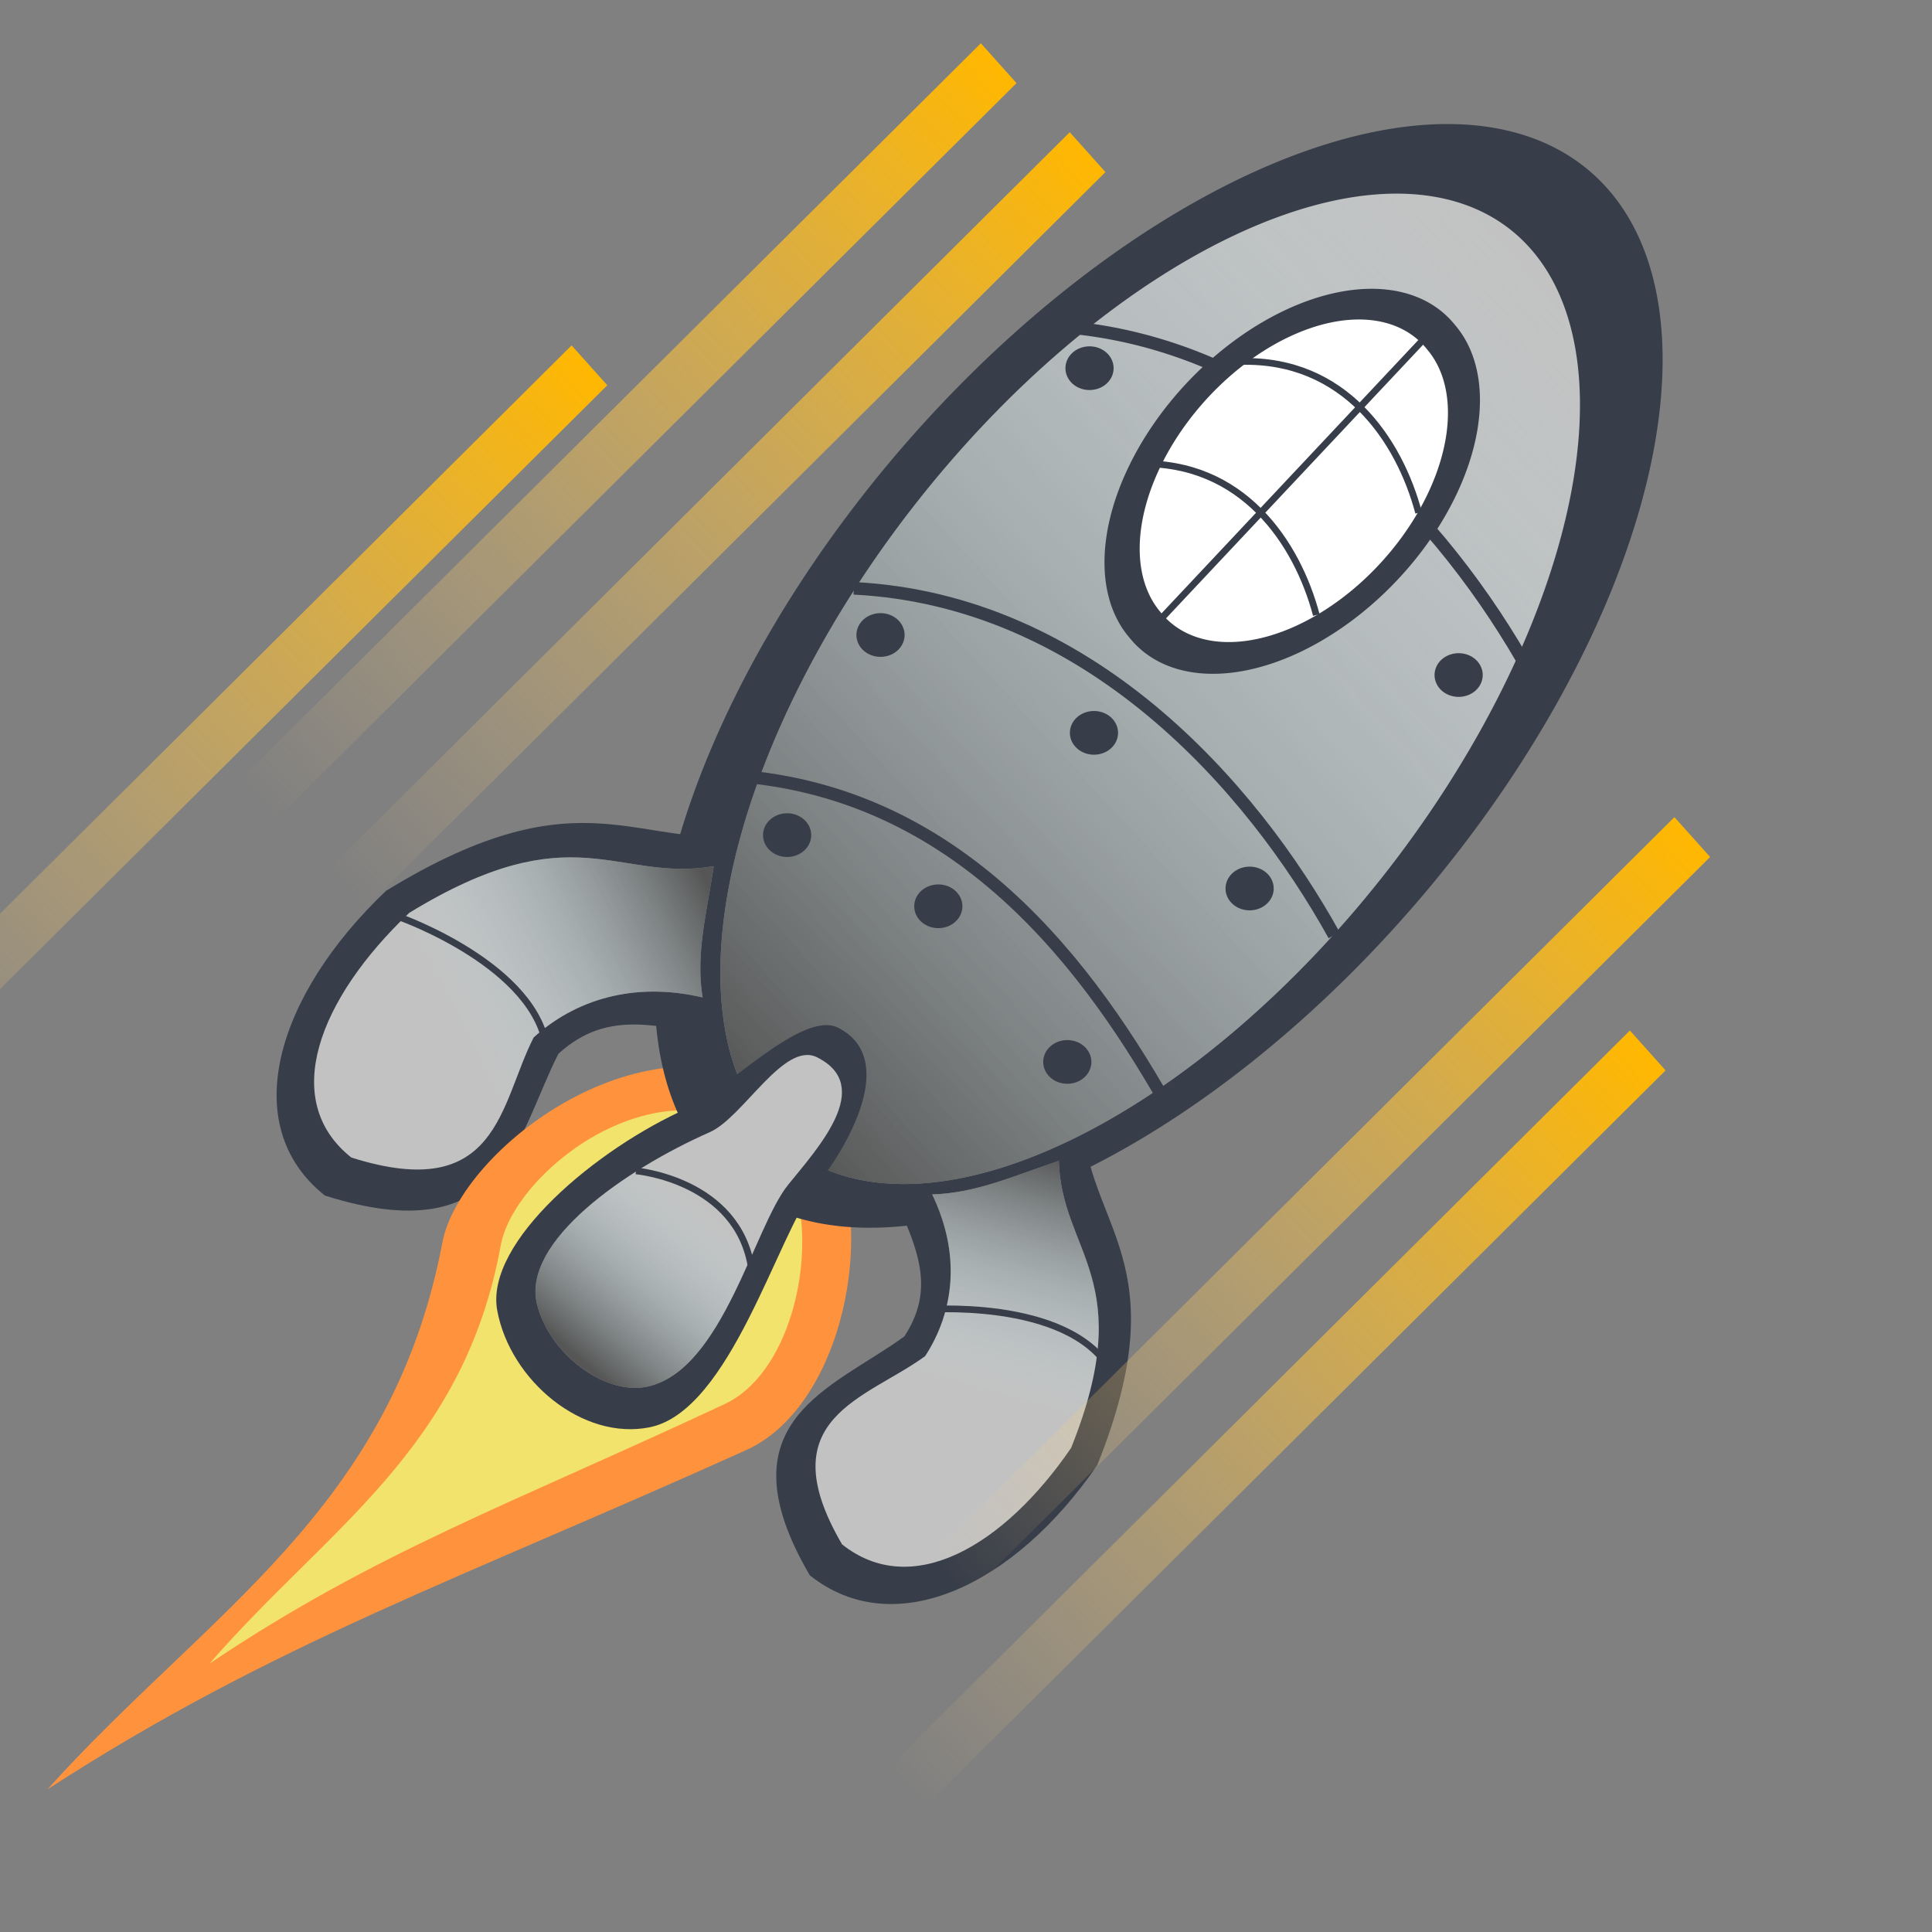 <?xml version="1.0" encoding="UTF-8" standalone="no"?>
<!DOCTYPE svg PUBLIC "-//W3C//DTD SVG 20010904//EN"
"http://www.w3.org/TR/2001/REC-SVG-20010904/DTD/svg10.dtd">
<!-- Created with Inkscape (http://www.inkscape.org/) -->
<svg
   width="72pt"
   height="72pt"
   xmlns="http://www.w3.org/2000/svg"
   xmlns:cc="http://web.resource.org/cc/"
   xmlns:inkscape="http://www.inkscape.org/namespaces/inkscape"
   xmlns:sodipodi="http://sodipodi.sourceforge.net/DTD/sodipodi-0.dtd"
   xmlns:rdf="http://www.w3.org/1999/02/22-rdf-syntax-ns#"
   xmlns:dc="http://purl.org/dc/elements/1.1/"
   xmlns:xlink="http://www.w3.org/1999/xlink"
   id="svg3408"
   sodipodi:version="0.32"
   inkscape:version="0.40"
   sodipodi:docbase="/home/zeus/.icons/gartoon/scalable/apps"
   sodipodi:docname="launcher-program.svg">
  <rect width="100%" height="100%" fill="#808080" stroke="none"/>
  <defs
     id="defs3">
    <linearGradient
       id="linearGradient3601">
      <stop
         offset="0"
         style="stop-color:#ffb700;stop-opacity:1;"
         id="stop3603" />
      <stop
         offset="1"
         style="stop-color:#ffd58f;stop-opacity:0;"
         id="stop3602" />
    </linearGradient>
    <linearGradient
       id="linearGradient3567">
      <stop
         offset="0"
         style="stop-color:#000000;stop-opacity:0.557;"
         id="stop3569" />
      <stop
         offset="1"
         style="stop-color:#bdf2ff;stop-opacity:0;"
         id="stop3568" />
    </linearGradient>
    <defs
       id="defs3423">
      <sodipodi:namedview
         id="namedview909" />
      <defs
         id="defs550">
        <linearGradient
           x1="0"
           y1="0"
           x2="1"
           y2="0"
           id="linearGradient632"
           gradientUnits="objectBoundingBox"
           spreadMethod="pad"
           xlink:href="#linearGradient3601" />
        <linearGradient
           x1="0"
           y1="0"
           x2="1"
           y2="0"
           id="linearGradient556"
           gradientUnits="objectBoundingBox"
           spreadMethod="pad"
           xlink:href="#linearGradient3567" />
        <linearGradient
           id="linearGradient559"
           xlink:href="#linearGradient632"
           x1="60.645"
           y1="19.296"
           x2="35.371"
           y2="69.143"
           gradientUnits="userSpaceOnUse"
           spreadMethod="pad" />
        <linearGradient
           xlink:href="#linearGradient632"
           id="linearGradient631"
           x1="85.638"
           y1="17.444"
           x2="73.916"
           y2="54.628"
           gradientUnits="userSpaceOnUse"
           spreadMethod="pad"
           gradientTransform="scale(0.741,1.35)" />
      </defs>
    </defs>
    <sodipodi:namedview
       id="namedview3434"
       pagecolor="#ffffff"
       bordercolor="#666666"
       borderopacity="1.0"
       inkscape:pageopacity="0.0"
       inkscape:pageshadow="2"
       inkscape:zoom="2.4559706"
       inkscape:cx="113.94414"
       inkscape:cy="73.007956"
       inkscape:window-width="812"
       inkscape:window-height="560"
       inkscape:window-x="103"
       inkscape:window-y="56" />
    <linearGradient
       inkscape:collect="always"
       xlink:href="#linearGradient3567"
       id="linearGradient3566"
       gradientTransform="scale(1.386,0.722)"
       x1="36.037"
       y1="45.257"
       x2="70.64"
       y2="45.257"
       gradientUnits="userSpaceOnUse" />
    <linearGradient
       inkscape:collect="always"
       xlink:href="#linearGradient3567"
       id="linearGradient3574"
       gradientTransform="scale(0.96,1.042)"
       x1="29.863"
       y1="64.683"
       x2="35.865"
       y2="57.12"
       gradientUnits="userSpaceOnUse" />
    <linearGradient
       inkscape:collect="always"
       xlink:href="#linearGradient3567"
       id="linearGradient3579"
       gradientTransform="scale(0.835,1.197)"
       x1="65.911"
       y1="48.582"
       x2="63.874"
       y2="58.849"
       gradientUnits="userSpaceOnUse" />
    <linearGradient
       inkscape:collect="always"
       xlink:href="#linearGradient3567"
       id="linearGradient3584"
       gradientTransform="scale(1.131,0.884)"
       x1="30.919"
       y1="49.3"
       x2="18.793"
       y2="54.236"
       gradientUnits="userSpaceOnUse" />
    <linearGradient
       inkscape:collect="always"
       xlink:href="#linearGradient3601"
       id="linearGradient3600"
       gradientTransform="matrix(3.413,3.742586e-16,-4.777853e-17,0.831,-23.774,-65.527)"
       x1="4.138"
       y1="32.416"
       x2="19.383"
       y2="32.416"
       gradientUnits="userSpaceOnUse" />
    <linearGradient
       inkscape:collect="always"
       xlink:href="#linearGradient3601"
       id="linearGradient3605"
       gradientUnits="userSpaceOnUse"
       gradientTransform="matrix(3.413,3.742586e-16,-4.777853e-17,0.831,-49.322,-75.484)"
       x1="4.138"
       y1="32.416"
       x2="19.383"
       y2="32.416" />
    <linearGradient
       inkscape:collect="always"
       xlink:href="#linearGradient3601"
       id="linearGradient3607"
       gradientUnits="userSpaceOnUse"
       gradientTransform="matrix(3.413,4.021944e-16,-1.086402e-16,0.831,-48.978,-69.225)"
       x1="4.138"
       y1="32.416"
       x2="19.383"
       y2="32.416" />
    <linearGradient
       inkscape:collect="always"
       xlink:href="#linearGradient3601"
       id="linearGradient3609"
       gradientUnits="userSpaceOnUse"
       gradientTransform="matrix(3.413,3.742586e-16,-4.777853e-17,0.831,-49.005,-120.866)"
       x1="4.138"
       y1="32.416"
       x2="19.383"
       y2="32.416" />
    <linearGradient
       inkscape:collect="always"
       xlink:href="#linearGradient3601"
       id="linearGradient3611"
       gradientUnits="userSpaceOnUse"
       gradientTransform="matrix(3.413,3.742586e-16,-4.777853e-17,0.831,-40.27,-126.832)"
       x1="4.138"
       y1="32.416"
       x2="19.383"
       y2="32.416" />
  </defs>
  <sodipodi:namedview
     id="base"
     pagecolor="#ffffff"
     bordercolor="#666666"
     borderopacity="1.0"
     inkscape:pageopacity="0.0"
     inkscape:pageshadow="2"
     inkscape:zoom="4.0000000"
     inkscape:cx="68.375267"
     inkscape:cy="22.304436"
     inkscape:current-layer="svg3408"
     inkscape:window-width="800"
     inkscape:window-height="536"
     inkscape:window-x="123"
     inkscape:window-y="58" />
  <g
     inkscape:label="Layer 1"
     inkscape:groupmode="layer"
     id="layer1" />
  <path
     style="fill:#383e49;fill-opacity:1;fill-rule:evenodd;stroke:none;stroke-width:0.25pt;stroke-linecap:butt;stroke-linejoin:miter;stroke-opacity:1"
     d="M 16.145,59.407 C 11.786,55.947 13.699,49.477 19.182,44.264 C 29.159,38.152 31.721,42.421 37.653,41.432 C 35.496,44.039 36.17,49.28 36.979,51.887 C 32.755,50.898 30.22,50.114 27.748,52.361 C 25.681,56.406 25.089,62.238 16.145,59.407 z "
     id="path3551"
     sodipodi:nodetypes="cccccc" />
  <path
     style="fill:#383e49;fill-opacity:1;fill-rule:evenodd;stroke:none;stroke-width:0.25pt;stroke-linecap:butt;stroke-linejoin:miter;stroke-opacity:1"
     d="M 40.236,78.274 C 44.465,81.648 50.451,78.746 54.522,72.801 C 58.618,62.584 53.938,61 53.777,55.395 C 51.63,57.833 46.356,58.148 43.643,57.872 C 45.419,61.562 46.673,63.742 44.939,66.403 C 41.363,69.015 35.75,70.594 40.236,78.274 z "
     id="path3548"
     sodipodi:nodetypes="cccccc" />
  <path
     style="fill:#ff933d;fill-opacity:1;fill-rule:evenodd;stroke:none;stroke-width:0.25pt;stroke-linecap:butt;stroke-linejoin:miter;stroke-opacity:1"
     d="M 2.357,88.911 C 13.554,81.656 22.794,78.5 37.079,72.053 C 42.824,69.461 44.239,57.335 39.218,54.315 C 32.037,49.996 22.855,57.141 21.983,61.737 C 19.458,75.047 10.283,80.105 2.357,88.911 z "
     id="path3553"
     sodipodi:nodetypes="csssc" />
  <path
     style="fill:#f1e36c;fill-opacity:1;fill-rule:evenodd;stroke:none;stroke-width:0.25pt;stroke-linecap:butt;stroke-linejoin:miter;stroke-opacity:1"
     d="M 10.414,82.661 C 18.67,77.11 25.484,74.695 36.017,69.762 C 40.254,67.778 41.297,58.5 37.594,56.189 C 32.299,52.884 25.528,58.351 24.885,61.868 C 23.024,72.052 16.258,75.923 10.414,82.661 z "
     id="path3419"
     sodipodi:nodetypes="csssc" />
  <path
     sodipodi:type="arc"
     style="fill:#383e49;fill-opacity:1;fill-rule:nonzero;stroke:none;stroke-width:4.062;stroke-linecap:round;stroke-linejoin:round;stroke-miterlimit:4;stroke-opacity:1"
     id="path3547"
     sodipodi:cx="73.914757"
     sodipodi:cy="32.658058"
     sodipodi:rx="23.975340"
     sodipodi:ry="12.484854"
     d="M 97.89 32.658 A 23.975 12.485 0 1 1  49.939,32.658 A 23.975 12.485 0 1 1  97.89 32.658 z"
     transform="matrix(0.919,-1.022,0.953,0.986,-41.477,76.925)" />
  <path
     sodipodi:type="arc"
     style="fill:#c2c2c2;fill-opacity:1;fill-rule:nonzero;stroke:none;stroke-width:4.062;stroke-linecap:round;stroke-linejoin:round;stroke-miterlimit:4;stroke-opacity:1;"
     id="path3420"
     sodipodi:cx="73.914757"
     sodipodi:cy="32.658058"
     sodipodi:rx="23.975340"
     sodipodi:ry="12.484854"
     d="M 97.89 32.658 A 23.975 12.485 0 1 1  49.939,32.658 A 23.975 12.485 0 1 1  97.89 32.658 z"
     transform="matrix(0.784,-0.917,0.812,0.885,-27.316,73.105)" />
  <path
     sodipodi:type="arc"
     style="fill:url(#linearGradient3566);fill-opacity:1.0;fill-rule:nonzero;stroke:none;stroke-width:4.062;stroke-linecap:round;stroke-linejoin:round;stroke-miterlimit:4;stroke-opacity:1;"
     id="path3562"
     sodipodi:cx="73.914757"
     sodipodi:cy="32.658058"
     sodipodi:rx="23.975340"
     sodipodi:ry="12.484854"
     d="M 97.89 32.658 A 23.975 12.485 0 1 1  49.939,32.658 A 23.975 12.485 0 1 1  97.89 32.658 z"
     transform="matrix(0.784,-0.917,0.812,0.885,-27.316,73.105)" />
  <path
     style="fill:#c2c2c2;fill-opacity:1;fill-rule:evenodd;stroke:none;stroke-width:0.25pt;stroke-linecap:butt;stroke-linejoin:miter;stroke-opacity:1"
     d="M 17.457,57.517 C 13.884,54.681 15.836,49.636 20.329,45.364 C 28.505,40.355 30.604,43.854 35.466,43.044 C 35.104,45.414 34.563,47.426 34.913,49.562 C 31.452,48.752 28.542,49.71 26.517,51.551 C 24.822,54.866 24.786,59.837 17.457,57.517 z "
     id="path3552"
     sodipodi:nodetypes="cccccc" />
  <path
     style="fill:#c2c2c2;fill-opacity:1;fill-rule:evenodd;stroke:none;stroke-width:0.25pt;stroke-linecap:butt;stroke-linejoin:miter;stroke-opacity:1"
     d="M 41.841,76.738 C 45.307,79.502 49.887,76.819 53.223,71.947 C 56.58,63.575 52.745,62.276 52.612,57.683 C 50.355,58.436 48.483,59.289 46.319,59.349 C 47.775,62.372 47.39,65.205 45.969,67.386 C 43.039,69.526 38.165,70.444 41.841,76.738 z "
     id="path3421"
     sodipodi:nodetypes="cccccc" />
  <path
     style="fill:#383e49;fill-opacity:1;fill-rule:evenodd;stroke:none;stroke-width:0.25pt;stroke-linecap:butt;stroke-linejoin:miter;stroke-opacity:1"
     d="M 41.637,51.064 C 39.858,50.168 35.966,54.273 34.173,55.064 C 29.667,57.052 24.074,61.724 24.708,65.123 C 25.358,68.608 28.958,71.602 32.293,70.918 C 36.298,70.096 38.648,61.299 40.474,59.045 C 42.095,57.045 44.695,52.606 41.637,51.064 z "
     id="path3550"
     sodipodi:nodetypes="csssss" />
  <path
     style="fill:#c2c2c2;fill-opacity:1;fill-rule:evenodd;stroke:none;stroke-width:0.25pt;stroke-linecap:butt;stroke-linejoin:miter;stroke-opacity:1;"
     d="M 40.607,52.54 C 38.954,51.706 36.933,55.523 35.266,56.258 C 31.076,58.107 25.911,61.691 26.684,64.812 C 27.288,67.253 30.054,69.383 32.21,68.892 C 35.917,68.048 37.465,60.966 39.163,58.87 C 40.67,57.011 43.451,53.973 40.607,52.54 z "
     id="path3549"
     sodipodi:nodetypes="csssss" />
  <path
     style="fill:none;fill-opacity:0.75;fill-rule:evenodd;stroke:#383e49;stroke-width:0.625;stroke-linecap:butt;stroke-linejoin:miter;stroke-miterlimit:4;stroke-opacity:1"
     d="M 52.149,16.196 C 63.787,16.785 71.889,25.992 76.014,33.431"
     id="path3557"
     sodipodi:nodetypes="cc" />
  <path
     sodipodi:type="arc"
     style="fill:#383e49;fill-opacity:1;fill-rule:nonzero;stroke:none;stroke-width:4.062;stroke-linecap:round;stroke-linejoin:round;stroke-miterlimit:4;stroke-opacity:1"
     id="path3555"
     sodipodi:cx="65.468750"
     sodipodi:cy="23.750000"
     sodipodi:rx="8.4375000"
     sodipodi:ry="5.3125000"
     d="M 73.906 23.75 A 8.438 5.312 0 1 1  57.031,23.75 A 8.438 5.312 0 1 1  73.906 23.75 z"
     transform="matrix(0.96,-0.919,0.852,1.035,-18.875,59.5)" />
  <path
     sodipodi:type="arc"
     style="fill:#ffffff;fill-opacity:1;fill-rule:nonzero;stroke:none;stroke-width:4.062;stroke-linecap:round;stroke-linejoin:round;stroke-miterlimit:4;stroke-opacity:1;"
     id="path3554"
     sodipodi:cx="65.468750"
     sodipodi:cy="23.750000"
     sodipodi:rx="8.4375000"
     sodipodi:ry="5.3125000"
     d="M 73.906 23.75 A 8.438 5.312 0 1 1  57.031,23.75 A 8.438 5.312 0 1 1  73.906 23.75 z"
     transform="matrix(0.788,-0.77,0.7,0.867,-3.925,53.709)" />
  <path
     style="fill:none;fill-opacity:0.75;fill-rule:evenodd;stroke:#383e49;stroke-width:0.625;stroke-linecap:butt;stroke-linejoin:miter;stroke-miterlimit:4;stroke-opacity:1"
     d="M 42.426,29.233 C 54.064,29.822 62.166,39.029 66.291,46.469"
     id="path3558"
     sodipodi:nodetypes="cc" />
  <path
     style="fill:none;fill-opacity:0.75;fill-rule:evenodd;stroke:#383e49;stroke-width:0.625;stroke-linecap:butt;stroke-linejoin:miter;stroke-miterlimit:4;stroke-opacity:1"
     d="M 36.018,38.514 C 47.656,39.103 54.212,48.089 58.336,55.529"
     id="path3556"
     sodipodi:nodetypes="cc" />
  <path
     style="fill:none;fill-opacity:0.75;fill-rule:evenodd;stroke:#383e49;stroke-width:0.25pt;stroke-linecap:butt;stroke-linejoin:miter;stroke-opacity:1"
     d="M 61.651,17.963 C 66.807,17.816 69.532,21.867 70.49,25.477"
     id="path3561"
     sodipodi:nodetypes="cc" />
  <path
     style="fill:none;fill-opacity:0.75;fill-rule:evenodd;stroke:#383e49;stroke-width:0.25pt;stroke-linecap:butt;stroke-linejoin:miter;stroke-opacity:1"
     d="M 56.569,23.046 C 61.725,22.899 64.45,26.95 65.407,30.559"
     id="path3559"
     sodipodi:nodetypes="cc" />
  <path
     style="fill:none;fill-opacity:0.75;fill-rule:evenodd;stroke:#383e49;stroke-width:0.25pt;stroke-linecap:butt;stroke-linejoin:miter;stroke-opacity:1;"
     d="M 57.452,31.001 L 71.153,16.417"
     id="path3560" />
  <path
     style="fill:url(#linearGradient3574);fill-opacity:1.0;fill-rule:evenodd;stroke:none;stroke-width:0.25pt;stroke-linecap:butt;stroke-linejoin:miter;stroke-opacity:1;"
     d="M 40.607,52.54 C 38.954,51.706 36.933,55.523 35.266,56.258 C 31.076,58.107 25.911,61.691 26.684,64.812 C 27.288,67.253 30.054,69.383 32.21,68.892 C 35.917,68.048 37.465,60.966 39.163,58.87 C 40.67,57.011 43.451,53.973 40.607,52.54 z "
     id="path3570"
     sodipodi:nodetypes="csssss" />
  <path
     style="fill:url(#linearGradient3579);fill-opacity:1.0;fill-rule:evenodd;stroke:none;stroke-width:0.25pt;stroke-linecap:butt;stroke-linejoin:miter;stroke-opacity:1;"
     d="M 41.841,76.738 C 45.307,79.502 49.887,76.819 53.223,71.947 C 56.58,63.575 52.745,62.276 52.612,57.683 C 50.355,58.436 48.483,59.289 46.319,59.349 C 47.775,62.372 47.39,65.205 45.969,67.386 C 43.039,69.526 38.165,70.444 41.841,76.738 z "
     id="path3575"
     sodipodi:nodetypes="cccccc" />
  <path
     style="fill:url(#linearGradient3584);fill-opacity:1.0;fill-rule:evenodd;stroke:none;stroke-width:0.25pt;stroke-linecap:butt;stroke-linejoin:miter;stroke-opacity:1;"
     d="M 17.457,57.517 C 13.884,54.681 15.836,49.636 20.329,45.364 C 28.505,40.355 30.604,43.854 35.466,43.044 C 35.104,45.414 34.563,47.426 34.913,49.562 C 31.452,48.752 28.542,49.71 26.517,51.551 C 24.822,54.866 24.786,59.837 17.457,57.517 z "
     id="path3580"
     sodipodi:nodetypes="cccccc" />
  <path
     sodipodi:type="arc"
     style="fill:#383e49;fill-opacity:1;fill-rule:nonzero;stroke:#383e49;stroke-width:0.625;stroke-linecap:round;stroke-linejoin:round;stroke-miterlimit:4;stroke-opacity:1"
     id="path3586"
     sodipodi:cx="39.111843"
     sodipodi:cy="41.496895"
     sodipodi:rx="0.88388348"
     sodipodi:ry="0.77339804"
     d="M 39.996 41.497 A 0.884 0.773 0 1 1  38.228,41.497 A 0.884 0.773 0 1 1  39.996 41.497 z" />
  <path
     sodipodi:type="arc"
     style="fill:#383e49;fill-opacity:1;fill-rule:nonzero;stroke:#383e49;stroke-width:0.625;stroke-linecap:round;stroke-linejoin:round;stroke-miterlimit:4;stroke-opacity:1"
     id="path3587"
     sodipodi:cx="39.111843"
     sodipodi:cy="41.496895"
     sodipodi:rx="0.88388348"
     sodipodi:ry="0.77339804"
     d="M 39.996 41.497 A 0.884 0.773 0 1 1  38.228,41.497 A 0.884 0.773 0 1 1  39.996 41.497 z"
     transform="translate(7.513,3.536)" />
  <path
     sodipodi:type="arc"
     style="fill:#383e49;fill-opacity:1;fill-rule:nonzero;stroke:#383e49;stroke-width:0.625;stroke-linecap:round;stroke-linejoin:round;stroke-miterlimit:4;stroke-opacity:1"
     id="path3588"
     sodipodi:cx="39.111843"
     sodipodi:cy="41.496895"
     sodipodi:rx="0.88388348"
     sodipodi:ry="0.77339804"
     d="M 39.996 41.497 A 0.884 0.773 0 1 1  38.228,41.497 A 0.884 0.773 0 1 1  39.996 41.497 z"
     transform="translate(13.921,11.27)" />
  <path
     sodipodi:type="arc"
     style="fill:#383e49;fill-opacity:1;fill-rule:nonzero;stroke:#383e49;stroke-width:0.625;stroke-linecap:round;stroke-linejoin:round;stroke-miterlimit:4;stroke-opacity:1"
     id="path3589"
     sodipodi:cx="39.111843"
     sodipodi:cy="41.496895"
     sodipodi:rx="0.88388348"
     sodipodi:ry="0.77339804"
     d="M 39.996 41.497 A 0.884 0.773 0 1 1  38.228,41.497 A 0.884 0.773 0 1 1  39.996 41.497 z"
     transform="translate(22.981,2.652)" />
  <path
     sodipodi:type="arc"
     style="fill:#383e49;fill-opacity:1;fill-rule:nonzero;stroke:#383e49;stroke-width:0.625;stroke-linecap:round;stroke-linejoin:round;stroke-miterlimit:4;stroke-opacity:1"
     id="path3590"
     sodipodi:cx="39.111843"
     sodipodi:cy="41.496895"
     sodipodi:rx="0.88388348"
     sodipodi:ry="0.77339804"
     d="M 39.996 41.497 A 0.884 0.773 0 1 1  38.228,41.497 A 0.884 0.773 0 1 1  39.996 41.497 z"
     transform="translate(15.247,-5.082)" />
  <path
     sodipodi:type="arc"
     style="fill:#383e49;fill-opacity:1;fill-rule:nonzero;stroke:#383e49;stroke-width:0.625;stroke-linecap:round;stroke-linejoin:round;stroke-miterlimit:4;stroke-opacity:1"
     id="path3591"
     sodipodi:cx="39.111843"
     sodipodi:cy="41.496895"
     sodipodi:rx="0.88388348"
     sodipodi:ry="0.77339804"
     d="M 39.996 41.497 A 0.884 0.773 0 1 1  38.228,41.497 A 0.884 0.773 0 1 1  39.996 41.497 z"
     transform="translate(4.64,-9.944)" />
  <path
     sodipodi:type="arc"
     style="fill:#383e49;fill-opacity:1;fill-rule:nonzero;stroke:#383e49;stroke-width:0.625;stroke-linecap:round;stroke-linejoin:round;stroke-miterlimit:4;stroke-opacity:1"
     id="path3592"
     sodipodi:cx="39.111843"
     sodipodi:cy="41.496895"
     sodipodi:rx="0.88388348"
     sodipodi:ry="0.77339804"
     d="M 39.996 41.497 A 0.884 0.773 0 1 1  38.228,41.497 A 0.884 0.773 0 1 1  39.996 41.497 z"
     transform="translate(15.026,-23.202)" />
  <path
     sodipodi:type="arc"
     style="fill:#383e49;fill-opacity:1;fill-rule:nonzero;stroke:#383e49;stroke-width:0.625;stroke-linecap:round;stroke-linejoin:round;stroke-miterlimit:4;stroke-opacity:1"
     id="path3585"
     sodipodi:cx="39.111843"
     sodipodi:cy="41.496895"
     sodipodi:rx="0.88388348"
     sodipodi:ry="0.77339804"
     d="M 39.996 41.497 A 0.884 0.773 0 1 1  38.228,41.497 A 0.884 0.773 0 1 1  39.996 41.497 z"
     transform="translate(33.367,-7.955)" />
  <path
     style="fill:none;fill-opacity:0.75;fill-rule:evenodd;stroke:#383e49;stroke-width:0.25pt;stroke-linecap:butt;stroke-linejoin:miter;stroke-opacity:1"
     d="M 19.887,45.585 C 19.887,45.585 26.737,48.016 27.179,52.214"
     id="path3594"
     sodipodi:nodetypes="cc" />
  <path
     style="fill:none;fill-opacity:0.75;fill-rule:evenodd;stroke:#383e49;stroke-width:0.25pt;stroke-linecap:butt;stroke-linejoin:miter;stroke-opacity:1"
     d="M 45.798,65.079 C 45.798,65.079 53.038,64.441 55.186,68.075"
     id="path3593"
     sodipodi:nodetypes="cc" />
  <path
     style="fill:none;fill-opacity:0.75;fill-rule:evenodd;stroke:#383e49;stroke-width:0.25pt;stroke-linecap:butt;stroke-linejoin:miter;stroke-opacity:1;"
     d="M 31.599,58.18 C 31.599,58.18 36.681,58.622 37.344,63.042"
     id="path3595" />
  <rect
     style="fill:url(#linearGradient3605);fill-opacity:1;fill-rule:nonzero;stroke:none;stroke-width:0.625;stroke-linecap:round;stroke-linejoin:round;stroke-miterlimit:4;stroke-opacity:1"
     id="rect3604"
     width="52.103"
     height="2.659"
     x="-35.274"
     y="-44.857"
     transform="matrix(-0.709,0.705,-0.667,-0.745,0,0)" />
  <rect
     style="fill:url(#linearGradient3607);fill-opacity:1;fill-rule:nonzero;stroke:none;stroke-width:0.625;stroke-linecap:round;stroke-linejoin:round;stroke-miterlimit:4;stroke-opacity:1"
     id="rect3606"
     width="52.103"
     height="2.659"
     x="-34.93"
     y="-38.599"
     transform="matrix(-0.709,0.705,-0.667,-0.745,0,0)" />
  <rect
     style="fill:url(#linearGradient3609);fill-opacity:1;fill-rule:nonzero;stroke:none;stroke-width:0.625;stroke-linecap:round;stroke-linejoin:round;stroke-miterlimit:4;stroke-opacity:1"
     id="rect3608"
     width="52.103"
     height="2.659"
     x="-34.957"
     y="-90.239"
     transform="matrix(-0.709,0.705,-0.667,-0.745,0,0)" />
  <rect
     style="fill:url(#linearGradient3611);fill-opacity:1;fill-rule:nonzero;stroke:none;stroke-width:0.625;stroke-linecap:round;stroke-linejoin:round;stroke-miterlimit:4;stroke-opacity:1"
     id="rect3610"
     width="52.103"
     height="2.659"
     x="-26.223"
     y="-96.206"
     transform="matrix(-0.709,0.705,-0.667,-0.745,0,0)" />
  <rect
     style="fill:url(#linearGradient3600);fill-opacity:1;fill-rule:nonzero;stroke:none;stroke-width:0.625;stroke-linecap:round;stroke-linejoin:round;stroke-miterlimit:4;stroke-opacity:1"
     id="rect3596"
     width="52.103"
     height="2.659"
     x="-9.727"
     y="-34.901"
     transform="matrix(-0.709,0.705,-0.667,-0.745,0,0)" />
</svg>
